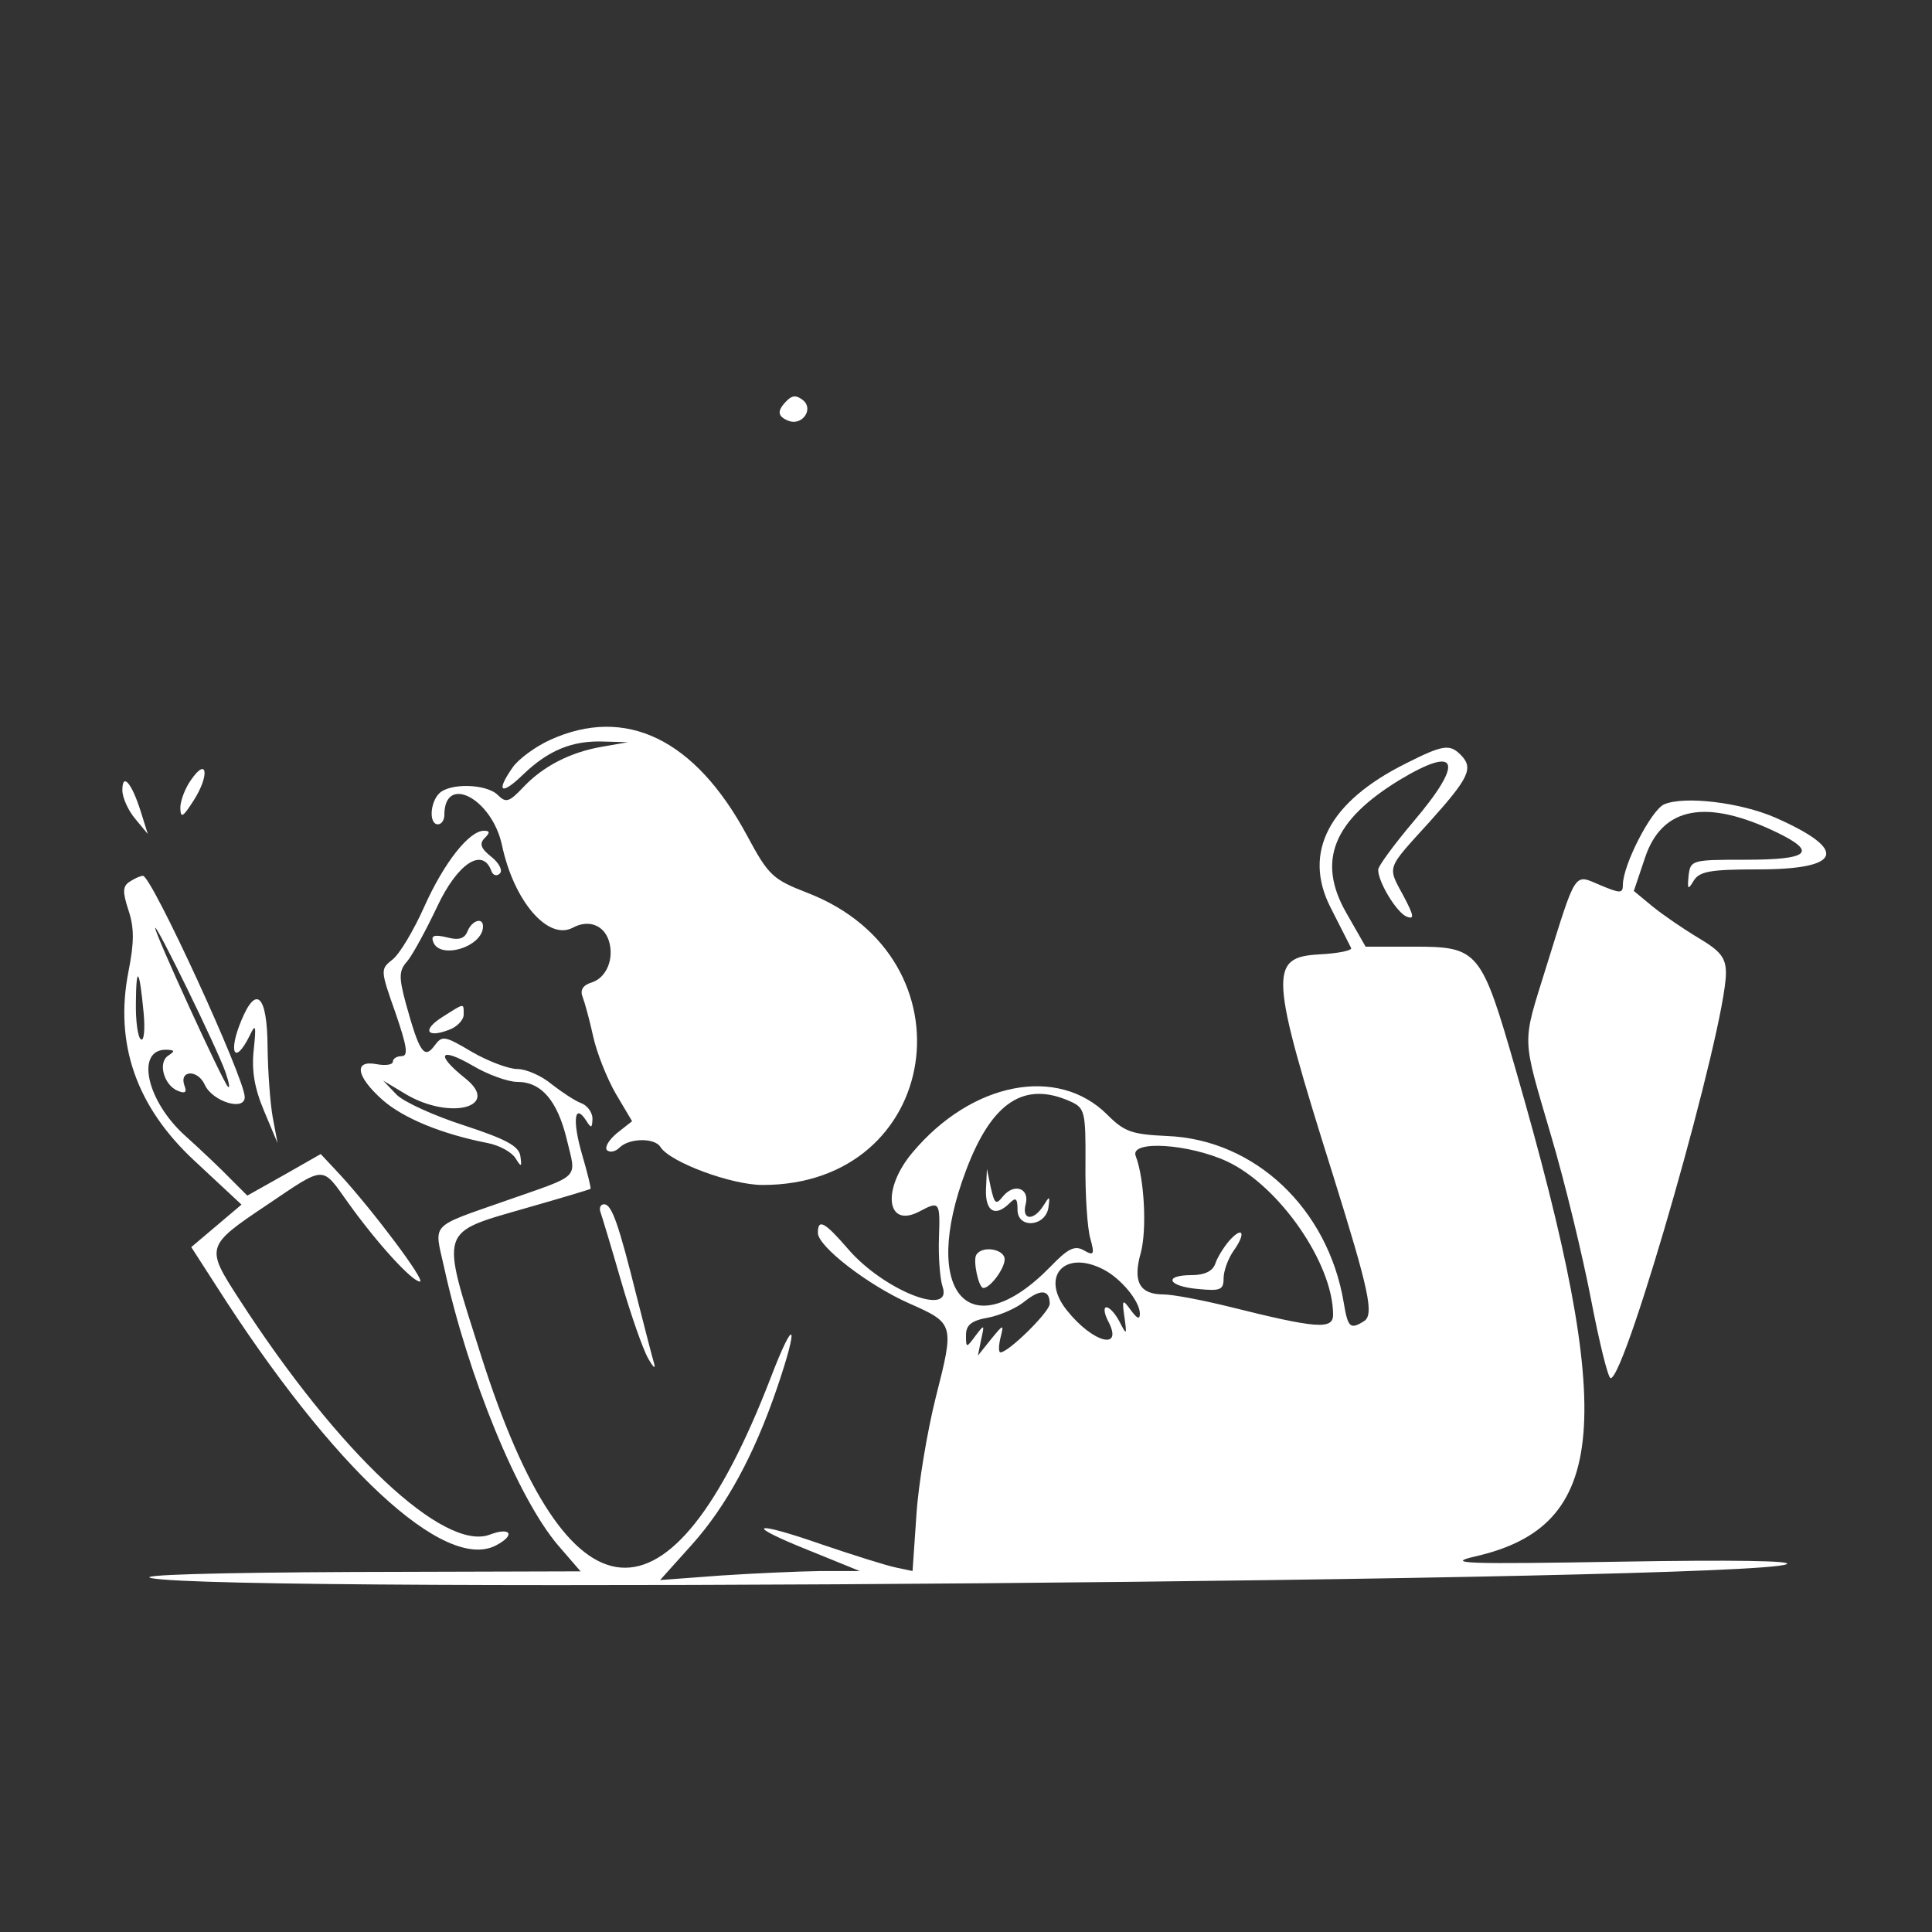  <svg  version="1.0" xmlns="http://www.w3.org/2000/svg"  width="300pt" height="300pt" viewBox="0 0 300 300"  preserveAspectRatio="xMidYMid meet"><rect x="0" y="0" width="300" height="300" fill="#333333" stroke="none"/>  <g transform="translate(0,300) scale(0.05,-0.05)" fill="#ffffff" stroke="none"> <path d="M2444 4756 c-32 -32 -30 -49 5 -63 42 -16 79 36 45 64 -20 16 -33 16 -50 -1z"/> <path d="M1708 3702 c-46 -21 -97 -59 -115 -84 -55 -78 -37 -90 32 -23 78 75 153 106 251 102 l74 -2 -80 -14 c-99 -17 -185 -61 -247 -128 -42 -44 -52 -47 -77 -22 -35 35 -149 38 -182 5 -29 -29 -32 -96 -4 -96 11 0 20 13 20 29 0 129 148 51 179 -94 37 -174 143 -297 220 -256 48 26 96 9 112 -41 17 -55 -7 -114 -53 -129 -27 -8 -37 -23 -29 -44 7 -18 22 -73 33 -123 11 -51 43 -131 70 -178 l51 -86 -47 -37 c-25 -21 -39 -44 -31 -53 9 -8 26 -5 39 8 30 30 109 31 127 2 29 -47 220 -118 317 -118 555 -1 664 704 140 907 -108 42 -121 53 -189 180 -161 298 -376 402 -611 295z"/> <path d="M4366 3629 c-239 -119 -321 -276 -234 -447 31 -61 60 -118 64 -126 4 -8 -41 -17 -100 -20 -156 -9 -153 -60 44 -686 112 -359 128 -433 96 -453 -43 -27 -50 -20 -63 58 -49 292 -276 506 -548 517 -110 5 -133 13 -186 66 -154 154 -421 102 -605 -117 -97 -115 -81 -238 22 -183 62 33 64 30 60 -83 -2 -58 3 -125 11 -150 34 -98 -184 -12 -294 117 -72 83 -93 95 -93 49 0 -42 157 -163 284 -219 140 -62 140 -64 82 -292 -26 -104 -54 -269 -60 -365 l-12 -174 -52 11 c-29 6 -131 38 -228 71 -221 77 -247 64 -39 -19 l155 -63 -122 0 c-67 -1 -206 -7 -310 -14 l-188 -14 97 108 c108 120 195 280 266 488 70 205 55 227 -20 31 -312 -808 -628 -784 -899 70 -127 401 -134 379 146 460 105 30 192 56 194 58 2 2 -10 51 -27 109 -30 104 -23 160 14 102 15 -24 18 -23 19 7 0 19 -16 41 -35 48 -19 7 -60 34 -92 59 -31 26 -79 47 -106 47 -27 0 -91 24 -141 53 -86 51 -93 52 -117 19 -32 -43 -47 -19 -89 133 -22 82 -21 101 5 130 16 19 58 96 93 170 63 134 141 185 168 110 5 -14 17 -17 26 -8 10 9 -1 32 -26 52 -33 26 -38 41 -21 58 17 17 17 23 -2 23 -46 0 -124 -99 -185 -235 -33 -74 -77 -148 -99 -165 -38 -30 -38 -32 9 -165 36 -105 41 -135 19 -135 -15 0 -27 -8 -27 -17 0 -10 -23 -13 -50 -8 -73 14 -64 -38 18 -111 65 -57 184 -106 327 -134 36 -7 74 -28 86 -47 18 -29 20 -28 15 7 -5 31 -44 52 -175 95 -93 30 -188 73 -210 96 l-41 43 70 -42 c138 -82 297 -40 185 49 -94 75 -80 99 22 40 47 -28 110 -51 140 -51 74 0 124 -58 153 -178 30 -126 48 -108 -189 -191 -239 -84 -223 -67 -192 -206 75 -342 229 -717 354 -864 l70 -81 -706 -2 c-431 -2 -676 -9 -627 -19 233 -48 4960 -9 5078 43 26 11 -170 14 -518 8 -479 -8 -544 -6 -450 16 415 94 442 421 128 1509 -108 375 -116 385 -318 385 l-149 0 -60 105 c-92 161 -41 287 166 413 183 110 201 57 43 -129 -60 -71 -110 -139 -110 -150 0 -39 58 -134 89 -146 24 -9 22 3 -9 62 -52 97 -57 82 80 233 123 137 137 167 96 208 -34 34 -55 31 -170 -27z m-1041 -1050 c44 -20 47 -32 46 -195 -1 -96 6 -199 15 -230 14 -50 11 -55 -20 -37 -28 16 -49 6 -102 -49 -252 -259 -408 -84 -264 297 80 213 181 279 325 214z m486 -186 c162 -76 329 -317 329 -476 0 -47 -51 -43 -323 25 -85 21 -176 38 -203 38 -75 0 -97 39 -71 130 19 72 11 230 -16 300 -19 50 165 38 284 -17z m-385 -335 c55 -28 113 -98 114 -137 0 -20 -8 -17 -28 10 -26 36 -28 34 -20 -21 8 -57 7 -58 -15 -15 -13 25 -31 45 -41 45 -9 0 -7 -19 5 -42 50 -94 -47 -69 -128 33 -83 104 -8 189 113 127z m-166 -107 c0 -25 -128 -151 -153 -151 -6 0 -6 20 0 45 11 44 10 44 -30 -5 l-40 -50 10 50 c11 48 10 48 -18 11 -28 -38 -29 -38 -29 3 0 31 17 45 69 54 37 7 89 30 114 51 49 39 77 36 77 -8z"/> <path d="M3062 2305 c-2 -68 29 -86 74 -41 19 19 24 14 24 -21 0 -60 87 -53 96 7 5 37 4 37 -16 5 -30 -47 -67 -45 -55 4 14 50 -34 68 -69 27 -23 -29 -27 -26 -39 26 l-12 58 -3 -65z"/> <path d="M3032 2103 c-11 -17 7 -103 22 -103 21 0 66 60 66 89 0 32 -70 44 -88 14z"/> <path d="M3816 2145 c-16 -19 -36 -51 -42 -70 -8 -23 -34 -35 -73 -35 -90 0 -74 -35 19 -43 70 -7 80 -3 80 33 0 23 14 62 32 87 39 55 27 77 -16 28z"/> <path d="M594 3579 c-19 -26 -34 -66 -34 -88 1 -34 8 -29 42 24 49 77 42 136 -8 64z"/> <path d="M380 3546 c0 -23 18 -63 40 -89 l39 -47 -22 70 c-28 89 -57 122 -57 66z"/> <path d="M5168 3502 c-40 -18 -128 -188 -128 -250 0 -27 -8 -27 -70 -1 -83 35 -73 51 -169 -257 -75 -242 -76 -206 16 -521 43 -145 98 -373 124 -508 26 -135 53 -245 61 -245 47 0 358 1091 358 1258 0 47 -16 68 -85 109 -47 28 -111 72 -143 98 l-58 48 35 104 c53 158 190 184 411 77 125 -61 98 -84 -100 -84 -167 0 -170 -1 -176 -50 -4 -43 -2 -45 16 -15 18 29 52 35 199 35 263 0 283 60 54 161 -108 47 -282 68 -345 41z"/> <path d="M403 3262 c-22 -14 -23 -31 -4 -89 18 -54 18 -99 0 -190 -44 -224 24 -420 205 -588 l146 -136 -78 -66 -78 -66 76 -118 c362 -568 712 -893 871 -808 61 32 45 58 -20 33 -142 -53 -469 253 -778 731 -105 162 -105 165 86 293 184 124 169 123 252 7 90 -126 199 -245 223 -245 20 0 -146 221 -249 333 l-59 63 -114 -65 -114 -64 -51 51 c-28 29 -91 89 -141 134 -121 108 -156 269 -60 268 27 -1 28 -4 7 -18 -34 -21 -14 -93 30 -110 22 -9 28 -4 20 16 -18 49 41 52 63 3 24 -52 124 -83 124 -38 0 58 -289 687 -316 687 -8 0 -26 -8 -41 -18z m297 -591 c11 -32 15 -52 8 -46 -17 17 -228 478 -226 493 2 16 192 -373 218 -447z m-254 184 c5 -52 1 -89 -8 -83 -10 5 -17 57 -16 114 1 119 11 107 24 -31z"/> <path d="M1452 3108 c-9 -23 -27 -29 -64 -19 -38 9 -50 6 -43 -13 19 -58 155 -17 155 47 0 30 -35 18 -48 -15z"/> <path d="M750 2832 c-43 -102 -21 -143 26 -47 18 38 20 30 12 -45 -7 -64 2 -119 32 -190 l42 -100 -15 80 c-8 44 -15 142 -16 218 -1 161 -35 195 -81 84z"/> <path d="M1373 2841 c-63 -40 -48 -66 22 -39 25 9 45 31 45 47 0 37 4 37 -67 -8z"/> <path d="M1865 2235 c5 -14 34 -110 64 -214 30 -104 68 -212 84 -240 16 -28 24 -35 18 -14 -6 20 -29 110 -52 200 -58 233 -79 293 -103 293 -11 0 -16 -11 -11 -25z"/> </g> </svg> 